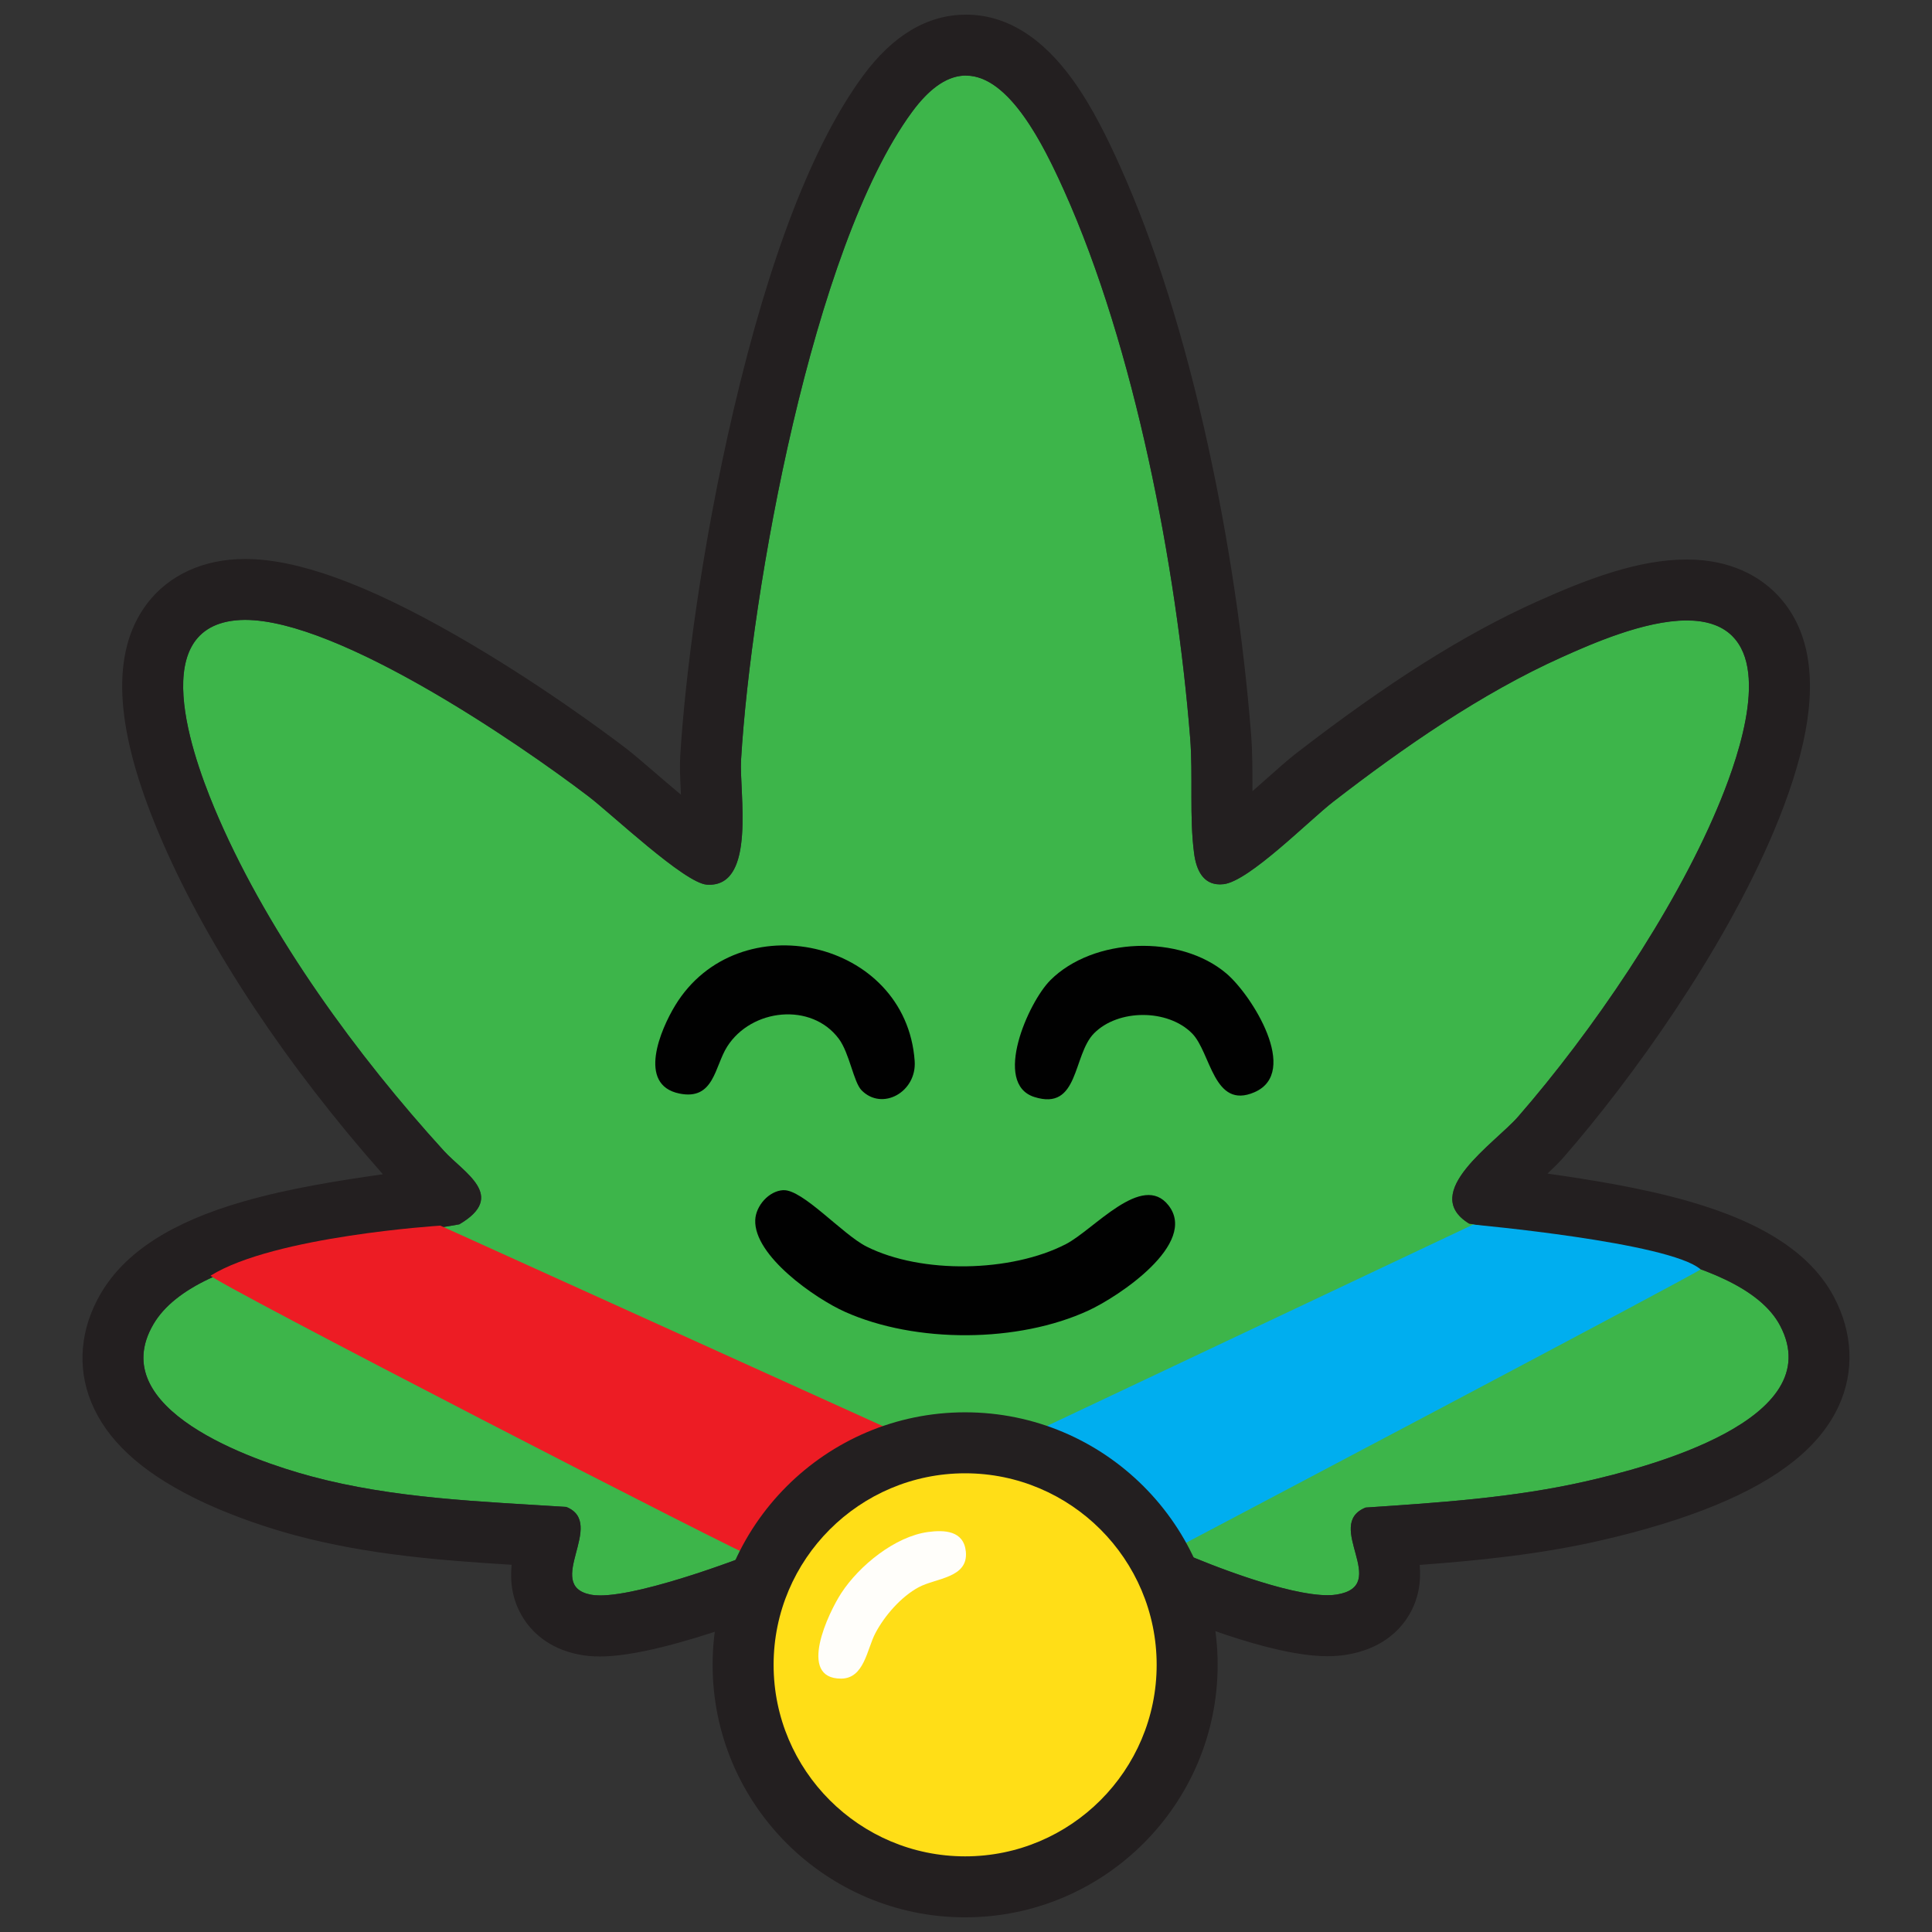 <?xml version="1.0" encoding="UTF-8"?>
<svg id="Layer_1" data-name="Layer 1" xmlns="http://www.w3.org/2000/svg" viewBox="0 0 792 792">
  <rect x="0" y="0" width="792" height="792" fill="#333333" stroke="none"/>
  <defs>
    <style>
      .cls-1 {
        fill: #010101;
      }

      .cls-2 {
        fill: #3db54a;
      }

      .cls-3 {
        fill: #231f20;
      }

      .cls-4 {
        fill: #ffde17;
      }

      .cls-5 {
        fill: #ed1c24;
      }

      .cls-6 {
        fill: #00aeef;
      }

      .cls-7 {
        fill: #fffefa;
      }
    </style>
  </defs>
  <g>
    <g>
      <path class="cls-2" d="M710.14,260.78c15.3,15.24,1.09,53.41-6.23,70.72-18.04,42.68-51.19,91.34-81.6,126.29-9.39,10.79-40.67,31.19-20.09,43.8,31.25,5.79,111.03,10.67,127.48,41.8,20.47,38.74-54.37,58.14-79.66,63.88-29.67,6.74-59.89,8.71-90.23,10.74-17.51,7.06,10.67,32.01-11.84,35.66-14.56,2.36-49.72-11.17-64.03-17.47-11.26-4.96-30.29-18.04-40.55-20.32-31.2-6.92-11.82,42.21-18.61,57.15-1.19,2.62-16.41,16.28-19.51,17.61-7.71,3.32-14.44,2.41-21.2-2.1-1.8-1.2-15.12-14.31-15.67-15.52-3.43-7.56.84-35.82-.86-46.66-3.55-22.71-37.18,1.31-47.48,5.8-15.39,6.71-63.08,24.44-77.88,21.54-19.59-3.83,6.69-29.28-10.06-35.96-35.11-2.26-70.6-3.39-104.72-12.58-23.91-6.44-84.94-27.54-64.48-62.36,18.1-30.81,93.41-34.93,125.38-40.92,19.71-11.57,1.86-21.13-6.28-30.05-35.48-38.92-71.23-87.91-92.33-136.34-9-20.67-31.13-77.36,6.93-81.19,36.97-3.71,114.8,49.43,144.63,72.17,9.43,7.19,39.35,35.55,48.5,36.18,20.5,1.41,13.24-37.78,14.04-51.17,4.11-69.08,29.27-209.92,70.05-265.54,28.2-38.46,50.73,6.31,62.35,32.14,28.91,64.27,46.12,154.21,51.7,224.49,1.21,15.26-.39,32.34,1.63,47.37.94,7.02,3.99,13.42,12.09,12.49,10.44-1.2,35.04-26.15,44.99-33.85,28.55-22.08,60.7-44.42,93.72-59.23,17.02-7.64,54.27-24.11,69.82-8.62Z"/>
      <path class="cls-3" d="M396,31.01c17.77,0,31.82,28.48,40.2,47.11,28.91,64.27,46.11,154.21,51.7,224.49,1.21,15.26-.39,32.34,1.63,47.37.88,6.56,3.6,12.58,10.56,12.58.49,0,1-.03,1.53-.09,10.44-1.2,35.04-26.15,44.99-33.85,28.55-22.08,60.7-44.42,93.72-59.23,11.92-5.35,33.77-15.03,51.13-15.03,7.43,0,14.03,1.77,18.69,6.41,15.3,15.24,1.09,53.41-6.23,70.72-18.04,42.68-51.19,91.34-81.6,126.29-9.39,10.79-40.67,31.19-20.09,43.8,31.25,5.79,111.03,10.67,127.48,41.8,20.47,38.74-54.37,58.14-79.66,63.88-29.67,6.74-59.89,8.71-90.23,10.74-17.51,7.06,10.67,32.01-11.84,35.66-1.15.19-2.43.27-3.81.27-16.17,0-47.03-11.94-60.22-17.74-11.26-4.96-30.29-18.04-40.55-20.32-2.03-.45-3.85-.66-5.47-.66-23.31,0-6.79,43.84-13.14,57.82-1.19,2.62-16.41,16.28-19.51,17.61-3.12,1.34-6.08,2-8.95,2-4.21,0-8.22-1.41-12.25-4.09-1.8-1.2-15.12-14.31-15.67-15.52-3.43-7.56.84-35.82-.86-46.66-1.11-7.08-5.14-9.62-10.48-9.62-11.78,0-29.91,12.33-37,15.42-14.24,6.21-56.16,21.86-74.06,21.86-1.44,0-2.72-.1-3.83-.32-19.59-3.83,6.69-29.28-10.06-35.96-35.11-2.26-70.6-3.39-104.72-12.58-23.91-6.44-84.94-27.54-64.48-62.36,18.1-30.81,93.41-34.93,125.38-40.92,19.71-11.57,1.86-21.13-6.28-30.05-35.48-38.92-71.23-87.91-92.33-136.34-9-20.67-31.13-77.36,6.93-81.19,1.24-.12,2.53-.19,3.85-.19,38.28,0,111.95,50.38,140.78,72.35,9.43,7.19,39.35,35.55,48.5,36.18.36.02.72.04,1.06.04,19.19,0,12.19-38.05,12.98-51.2,4.11-69.08,29.27-209.92,70.05-265.54,7.86-10.72,15.28-14.98,22.15-14.98M396,6.01c-15.82,0-30.05,8.48-42.31,25.19-20.38,27.8-38.2,73.83-52.95,136.8-13.28,56.68-20.01,110.53-21.89,142.03-.25,4.14-.03,8.64.21,13.86.03.56.06,1.19.09,1.89-4.12-3.44-8-6.78-10.58-9-5.07-4.36-9.07-7.81-12.15-10.16-7.92-6.04-36.34-27.21-69.59-46.23-36.73-21.02-64.97-31.24-86.35-31.24-2.17,0-4.3.1-6.35.31-16.23,1.63-29.32,9.62-36.86,22.49-12.06,20.6-8.96,51.2,9.5,93.56,18.89,43.36,50.75,91.3,90.18,135.86-17.59,2.51-38.28,5.72-57.26,11.19-29.35,8.45-48.43,20.76-58.34,37.62-8.44,14.37-9.85,30.21-3.96,44.6,6.28,15.36,19.97,28.14,41.86,39.08,16.11,8.05,33,13.16,41.64,15.48,29.7,8,59.68,10.32,88.85,12.12-.66,6.62.02,14.28,4.73,21.8,3.43,5.47,10.18,12.52,22.91,15.01,2.69.53,5.51.78,8.63.78,27.87,0,83.5-23.7,84.04-23.94,2.94-1.28,6.05-3,9.66-4.99.74-.41,1.66-.92,2.69-1.48-.72,15.62-.77,25.92,3.24,34.75,2.02,4.46,4.5,7.25,12.56,15.21,8.62,8.51,10.57,9.81,11.99,10.76,8.25,5.5,17.04,8.29,26.12,8.29,6.28,0,12.62-1.36,18.83-4.03,2.29-.99,6.13-2.64,17.32-12.71,10.11-9.11,13.1-13.19,15.07-17.53,4.94-10.89,3.98-23.43,3.05-35.57-.03-.41-.06-.83-.1-1.28,2,1.11,3.89,2.19,5.41,3.05,6.39,3.63,12.42,7.06,17.97,9.5,7.53,3.32,46.33,19.86,70.29,19.86,2.75,0,5.38-.2,7.82-.6,14.02-2.28,21.36-9.58,25.04-15.3,4.75-7.38,5.54-15,4.98-21.52,24.25-1.8,48.97-4.3,73.59-9.89,18.23-4.14,34.32-9.07,47.81-14.64,26.33-10.88,42.81-24.18,50.38-40.64,6.49-14.13,5.8-29.99-1.95-44.66-9.3-17.6-28.81-30.45-59.65-39.27-19.18-5.49-39.97-8.77-57.82-11.32,2.48-2.32,4.81-4.59,6.84-6.92,27.8-31.95,64.92-83.66,85.77-132.96,6.44-15.23,10.86-29.12,13.14-41.26,4.68-24.96.55-44.11-12.29-56.9-6.27-6.25-17.67-13.7-36.34-13.7-20.19,0-41.42,8.28-61.36,17.22-29.68,13.31-61.07,33.1-98.78,62.26-3.41,2.64-7.5,6.28-12.23,10.49-1.47,1.31-3.45,3.07-5.67,5.01,0-.32,0-.64,0-.96,0-7.41.02-15.08-.59-22.76-3.06-38.53-9.15-79.29-17.6-117.87-9.75-44.49-21.93-83.14-36.22-114.9-4.65-10.34-11.03-23.66-19.07-34.86-12.86-17.91-27.64-26.99-43.93-26.99h0Z"/>
    </g>
    <path class="cls-1" d="M321.09,487.9c7.92-.42,24.3,18.17,34.13,23.11,22.58,11.35,59.33,10.58,81.73-1,11.52-5.95,31.28-29.67,42.06-15.89,12.28,15.7-20.54,37.43-32.71,43.06-28.89,13.38-70.99,13.57-100,.55-12.1-5.43-37.3-22.9-36.7-37.62.24-5.82,5.61-11.91,11.47-12.22Z"/>
    <path class="cls-1" d="M430.53,401.87c17.64-17.67,53.21-18.98,72.25-2.77,10.42,8.87,30.27,40.48,11.48,48.64-16.85,7.31-17.84-16.31-25.6-24.13-9.96-10.04-30.23-10.03-40.15-.04-8.84,8.89-6.04,32.03-24.53,26.12-17.16-5.49-2.44-38.81,6.55-47.81Z"/>
    <path class="cls-1" d="M353.2,446.96c-3.29-3.34-4.95-15.22-9.33-21.11-11.2-15.05-35.81-12.48-45.78,3.2-5.17,8.13-5.31,22.17-19.61,19.23-17.4-3.59-7.67-26.28-1.71-36.09,25.72-42.3,94.67-27.16,98.19,22.77.9,12.7-13.3,20.6-21.76,12Z"/>
  </g>
  <path class="cls-6" d="M697.13,520.36c.64.55-218.08,115.86-218.08,115.86-15.26-24.39-30.1-38.85-59.29-47.21l184.12-87s80.43,7.25,93.25,18.35Z"/>
  <path class="cls-5" d="M180.53,502.44l191.08,86.57c-16.7,3.4-48.84,20.25-61.77,49.75-.52,1.19-225.36-114.68-223.47-115.85,26.14-16.22,94.16-20.48,94.16-20.48Z"/>
  <g>
    <g>
      <circle class="cls-4" cx="395.65" cy="682.48" r="91.02"/>
      <path class="cls-3" d="M395.65,785.99c-57.08,0-103.52-46.44-103.52-103.51s46.44-103.52,103.52-103.52,103.51,46.44,103.51,103.52-46.44,103.51-103.51,103.51ZM395.65,603.96c-43.29,0-78.52,35.22-78.52,78.52s35.22,78.51,78.52,78.51,78.51-35.22,78.51-78.51-35.22-78.52-78.51-78.52Z"/>
    </g>
    <path class="cls-7" d="M380.47,628.02c6.63-.89,14.58-.61,15.46,7.99,1.12,10.91-12.19,10.83-19.33,14.66-7.23,3.88-14,11.7-17.77,18.86-3.44,6.53-4.52,18.6-14.06,18.6-18.09,0-5.1-27.1.11-35.07,7.34-11.24,22.01-23.21,35.58-25.04Z"/>
  </g>
</svg>